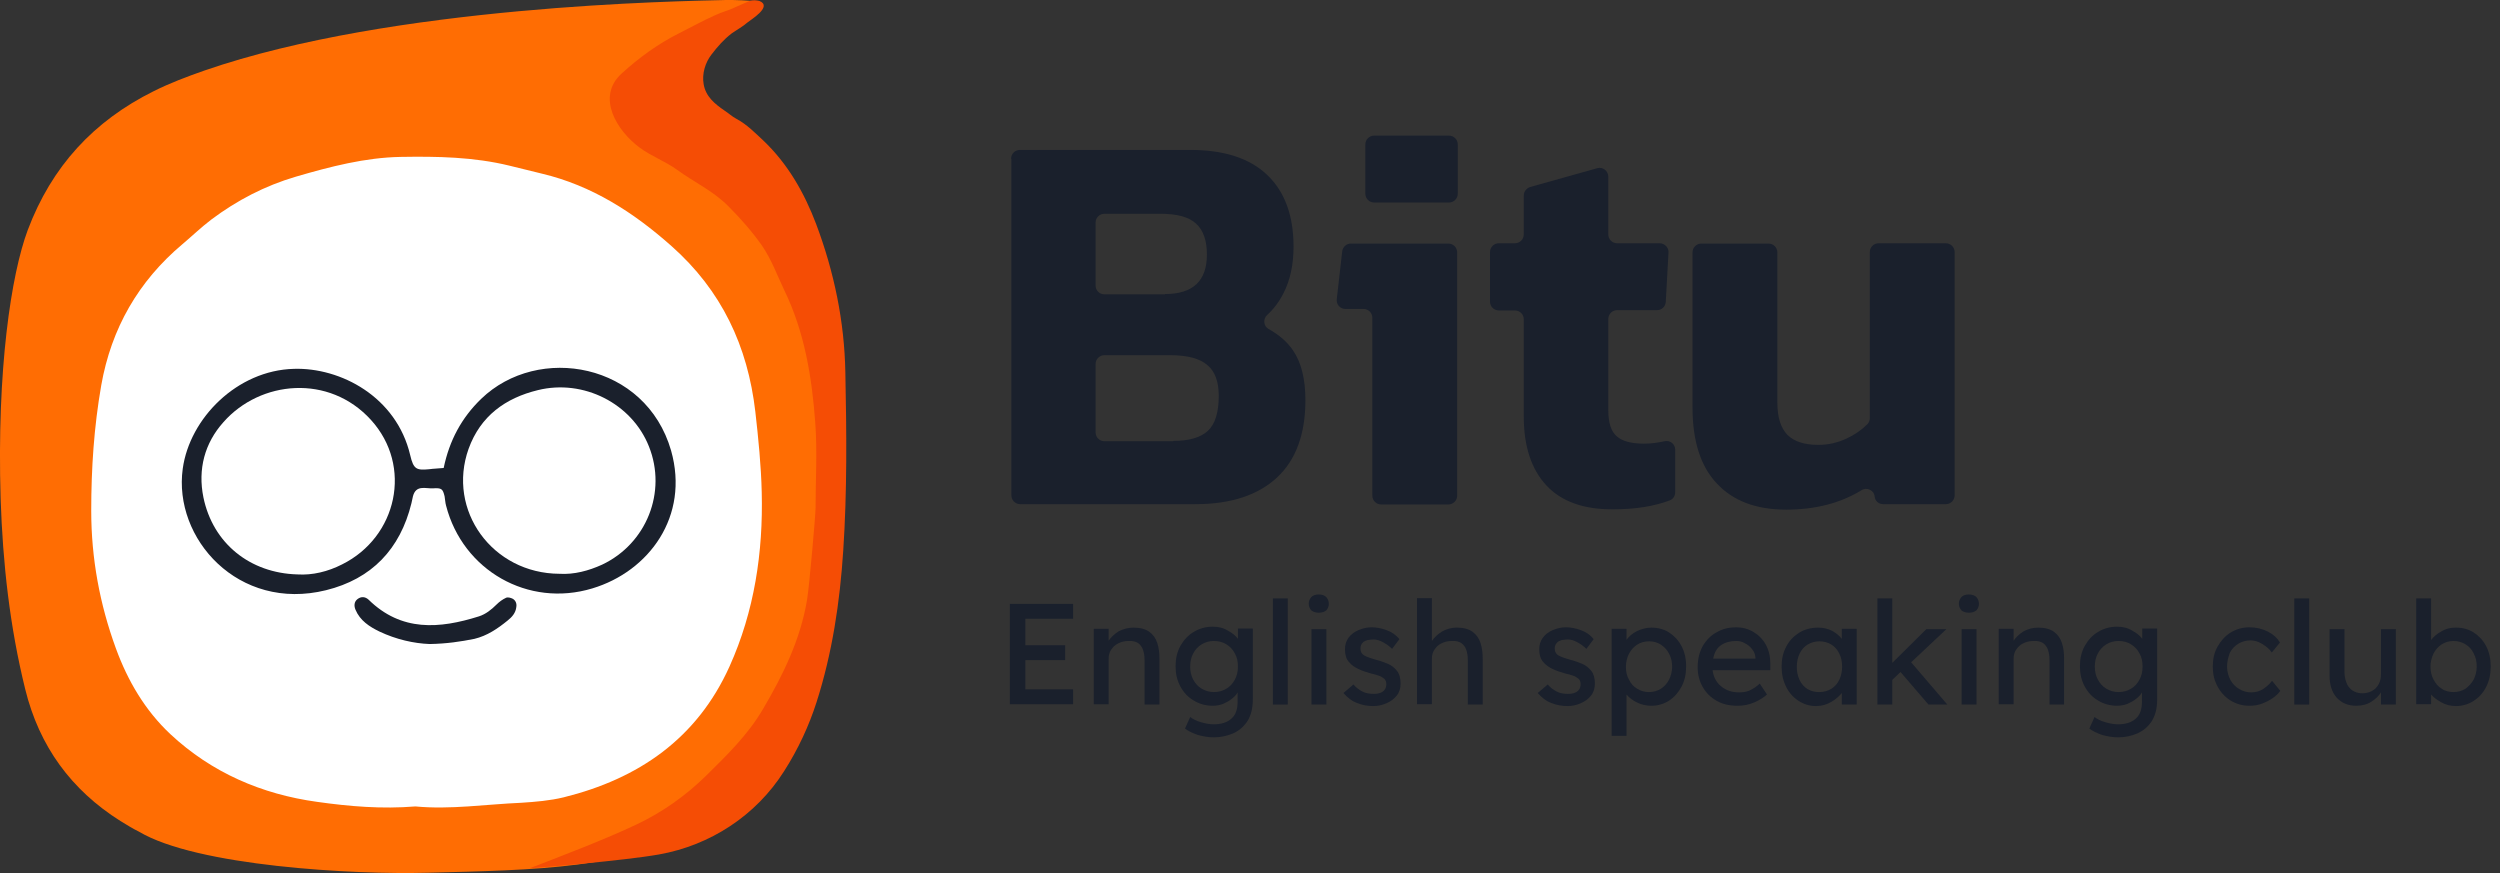 <svg width="126" height="44" viewBox="0 0 126 44" fill="none" xmlns="http://www.w3.org/2000/svg">
<rect x="0" y="0" width="126" height="44" fill="#333333" stroke="none"/>
<g clip-path="url(#clip0_27131_70651)">
<path d="M50.896 30.436H54.084V31.186H51.678V32.52H53.685V33.271H51.678V34.742H54.084V35.493H50.896V30.436Z" fill="#1A202C"/>
<path d="M57.133 31.632C57.47 31.632 57.746 31.709 57.93 31.846C58.114 31.984 58.252 32.168 58.329 32.413C58.405 32.643 58.436 32.919 58.436 33.195V35.509H57.685V33.241C57.685 33.057 57.654 32.889 57.608 32.751C57.562 32.613 57.47 32.49 57.363 32.413C57.24 32.337 57.087 32.291 56.873 32.306C56.673 32.306 56.505 32.352 56.352 32.429C56.198 32.505 56.091 32.613 55.999 32.751C55.907 32.889 55.876 33.042 55.876 33.195V35.494H55.126V31.693H55.876V32.291C55.999 32.107 56.168 31.954 56.382 31.816C56.627 31.693 56.873 31.632 57.133 31.632Z" fill="#1A202C"/>
<path d="M59.985 36.137C60.123 36.244 60.306 36.336 60.521 36.397C60.736 36.459 60.95 36.505 61.165 36.505C61.548 36.505 61.854 36.413 62.069 36.213C62.283 36.029 62.376 35.738 62.376 35.355V34.895C62.314 35.018 62.207 35.125 62.084 35.217C61.962 35.324 61.808 35.401 61.64 35.478C61.471 35.539 61.303 35.57 61.119 35.57C60.766 35.57 60.444 35.478 60.169 35.309C59.877 35.141 59.663 34.911 59.494 34.604C59.326 34.298 59.249 33.96 59.249 33.577C59.249 33.194 59.326 32.857 59.494 32.55C59.663 32.259 59.877 32.014 60.169 31.846C60.444 31.677 60.766 31.585 61.119 31.585C61.41 31.585 61.67 31.646 61.885 31.784C62.115 31.907 62.283 32.045 62.391 32.198V31.677H63.142V35.248C63.142 35.708 63.05 36.06 62.866 36.351C62.682 36.627 62.452 36.826 62.146 36.964C61.854 37.087 61.532 37.163 61.18 37.163C60.904 37.163 60.644 37.117 60.368 37.041C60.107 36.949 59.877 36.842 59.724 36.719L59.985 36.137ZM61.18 32.305C60.95 32.305 60.736 32.367 60.567 32.474C60.383 32.581 60.245 32.734 60.138 32.934C60.031 33.133 59.985 33.347 59.985 33.593C59.985 33.838 60.031 34.052 60.138 34.252C60.245 34.451 60.383 34.604 60.567 34.711C60.751 34.819 60.95 34.88 61.18 34.88C61.425 34.88 61.624 34.819 61.808 34.711C61.992 34.604 62.13 34.451 62.237 34.252C62.345 34.052 62.391 33.838 62.391 33.593C62.391 33.347 62.345 33.117 62.237 32.934C62.13 32.734 61.992 32.581 61.808 32.474C61.64 32.367 61.425 32.305 61.18 32.305Z" fill="#1A202C"/>
<path d="M64.152 35.509V30.16H64.903V35.509H64.152Z" fill="#1A202C"/>
<path d="M66.467 30.881C66.299 30.881 66.176 30.834 66.084 30.758C66.007 30.666 65.961 30.559 65.961 30.421C65.961 30.298 66.007 30.191 66.084 30.099C66.161 30.007 66.299 29.961 66.467 29.961C66.636 29.961 66.758 30.007 66.85 30.099C66.927 30.191 66.973 30.298 66.973 30.436C66.973 30.559 66.927 30.666 66.85 30.758C66.758 30.834 66.636 30.881 66.467 30.881ZM66.85 35.509H66.099V31.708H66.85V35.509Z" fill="#1A202C"/>
<path d="M70.161 32.704C70.023 32.566 69.87 32.459 69.701 32.367C69.533 32.275 69.379 32.229 69.226 32.229C69.119 32.229 69.027 32.245 68.92 32.26C68.828 32.291 68.736 32.321 68.674 32.398C68.613 32.459 68.567 32.551 68.567 32.689C68.567 32.858 68.644 32.98 68.797 33.057C68.95 33.133 69.134 33.195 69.364 33.256C69.563 33.302 69.747 33.379 69.947 33.455C70.13 33.532 70.284 33.654 70.406 33.808C70.529 33.961 70.59 34.176 70.59 34.452C70.59 34.681 70.529 34.896 70.391 35.065C70.253 35.233 70.085 35.356 69.87 35.448C69.655 35.54 69.441 35.586 69.211 35.586C68.935 35.586 68.659 35.54 68.399 35.432C68.138 35.34 67.908 35.156 67.709 34.927L68.215 34.497C68.337 34.651 68.491 34.758 68.659 34.85C68.828 34.942 69.027 34.972 69.272 34.972C69.364 34.972 69.456 34.957 69.548 34.927C69.64 34.896 69.717 34.85 69.778 34.773C69.839 34.697 69.87 34.605 69.87 34.482C69.87 34.359 69.839 34.283 69.763 34.206C69.686 34.145 69.594 34.084 69.487 34.053C69.364 34.007 69.242 33.976 69.104 33.946C68.889 33.884 68.69 33.823 68.491 33.731C68.291 33.639 68.123 33.532 67.985 33.363C67.847 33.21 67.786 32.995 67.786 32.72C67.786 32.49 67.847 32.306 67.969 32.137C68.092 31.969 68.261 31.846 68.475 31.754C68.69 31.662 68.904 31.616 69.134 31.616C69.364 31.616 69.609 31.662 69.87 31.754C70.13 31.846 70.36 31.999 70.529 32.214L70.161 32.704Z" fill="#1A202C"/>
<path d="M73.425 31.631C73.762 31.631 74.038 31.708 74.222 31.846C74.406 31.984 74.544 32.167 74.62 32.413C74.697 32.643 74.728 32.919 74.728 33.194V35.508H73.977V33.24C73.977 33.056 73.946 32.888 73.9 32.75C73.854 32.612 73.762 32.489 73.655 32.413C73.532 32.336 73.379 32.29 73.164 32.306C72.965 32.306 72.797 32.351 72.643 32.428C72.49 32.505 72.383 32.612 72.291 32.75C72.199 32.888 72.168 33.041 72.168 33.194V35.493H71.417V30.145H72.168V32.306C72.291 32.121 72.459 31.968 72.674 31.83C72.919 31.692 73.164 31.631 73.425 31.631Z" fill="#1A202C"/>
<path d="M79.953 32.704C79.816 32.566 79.662 32.459 79.494 32.367C79.325 32.275 79.172 32.229 79.019 32.229C78.911 32.229 78.819 32.245 78.712 32.26C78.62 32.291 78.528 32.321 78.467 32.398C78.406 32.459 78.359 32.551 78.359 32.689C78.359 32.858 78.436 32.98 78.589 33.057C78.743 33.133 78.927 33.195 79.156 33.256C79.356 33.302 79.54 33.379 79.739 33.455C79.923 33.532 80.076 33.654 80.199 33.808C80.321 33.961 80.382 34.176 80.382 34.452C80.382 34.681 80.321 34.896 80.183 35.065C80.045 35.233 79.877 35.356 79.662 35.448C79.448 35.54 79.233 35.586 79.003 35.586C78.727 35.586 78.451 35.54 78.191 35.432C77.93 35.34 77.701 35.156 77.501 34.927L78.007 34.497C78.13 34.651 78.283 34.758 78.451 34.85C78.62 34.942 78.819 34.972 79.064 34.972C79.156 34.972 79.248 34.957 79.34 34.927C79.432 34.896 79.509 34.85 79.57 34.773C79.632 34.697 79.662 34.605 79.662 34.482C79.662 34.359 79.632 34.283 79.555 34.206C79.478 34.145 79.386 34.084 79.279 34.053C79.156 34.007 79.034 33.976 78.896 33.946C78.681 33.884 78.482 33.823 78.283 33.731C78.084 33.639 77.915 33.532 77.777 33.363C77.639 33.21 77.578 32.995 77.578 32.72C77.578 32.49 77.639 32.306 77.762 32.137C77.884 31.969 78.053 31.846 78.267 31.754C78.482 31.662 78.697 31.616 78.927 31.616C79.156 31.616 79.402 31.662 79.662 31.754C79.923 31.846 80.153 31.999 80.321 32.214L79.953 32.704Z" fill="#1A202C"/>
<path d="M83.219 31.632C83.556 31.632 83.862 31.709 84.123 31.877C84.383 32.046 84.598 32.276 84.751 32.567C84.904 32.858 84.981 33.195 84.981 33.593C84.981 33.977 84.904 34.314 84.751 34.605C84.598 34.896 84.383 35.141 84.123 35.31C83.862 35.479 83.556 35.571 83.234 35.571C82.958 35.571 82.713 35.509 82.498 35.402C82.284 35.295 82.1 35.157 81.977 35.004V37.088H81.226V31.693H81.977V32.245C82.084 32.092 82.253 31.938 82.483 31.816C82.713 31.709 82.958 31.632 83.219 31.632ZM83.111 32.322C82.881 32.322 82.682 32.383 82.513 32.49C82.345 32.597 82.207 32.751 82.1 32.95C82.008 33.134 81.946 33.364 81.946 33.609C81.946 33.854 81.992 34.069 82.1 34.252C82.192 34.452 82.33 34.605 82.513 34.712C82.682 34.82 82.897 34.881 83.111 34.881C83.326 34.881 83.54 34.82 83.709 34.712C83.877 34.605 84.016 34.452 84.123 34.252C84.215 34.053 84.276 33.839 84.276 33.609C84.276 33.364 84.23 33.149 84.123 32.95C84.031 32.766 83.893 32.613 83.709 32.49C83.54 32.383 83.341 32.322 83.111 32.322Z" fill="#1A202C"/>
<path d="M89.057 35.003C88.888 35.156 88.689 35.279 88.413 35.402C88.137 35.524 87.861 35.57 87.57 35.57C87.172 35.57 86.819 35.494 86.528 35.325C86.222 35.156 85.992 34.927 85.823 34.635C85.654 34.344 85.562 34.007 85.562 33.639C85.562 33.21 85.654 32.858 85.823 32.551C86.007 32.245 86.237 32.015 86.528 31.861C86.819 31.693 87.141 31.616 87.494 31.616C87.816 31.616 88.107 31.693 88.367 31.846C88.628 31.999 88.842 32.214 88.996 32.49C89.149 32.766 89.225 33.087 89.225 33.455V33.777H86.314C86.359 34.114 86.497 34.39 86.743 34.589C86.988 34.789 87.279 34.896 87.647 34.896C87.907 34.896 88.122 34.85 88.291 34.743C88.459 34.651 88.597 34.543 88.689 34.452L89.057 35.003ZM87.509 32.306C87.218 32.306 86.972 32.367 86.758 32.505C86.543 32.643 86.405 32.873 86.344 33.195H88.475V33.149C88.459 32.98 88.413 32.842 88.306 32.72C88.214 32.597 88.091 32.49 87.953 32.428C87.816 32.337 87.662 32.306 87.509 32.306Z" fill="#1A202C"/>
<path d="M93.578 31.709V35.509H92.827V34.927C92.705 35.08 92.536 35.233 92.306 35.371C92.076 35.509 91.816 35.586 91.525 35.586C91.203 35.586 90.912 35.494 90.651 35.325C90.39 35.157 90.176 34.927 90.023 34.62C89.869 34.314 89.793 33.977 89.793 33.593C89.793 33.21 89.869 32.873 90.038 32.567C90.191 32.276 90.421 32.046 90.697 31.877C90.973 31.709 91.295 31.632 91.647 31.632C91.908 31.632 92.138 31.693 92.352 31.8C92.552 31.923 92.72 32.046 92.827 32.199V31.693H93.578V31.709ZM91.693 34.881C91.923 34.881 92.122 34.82 92.306 34.712C92.475 34.605 92.613 34.452 92.705 34.252C92.797 34.053 92.843 33.839 92.843 33.593C92.843 33.348 92.797 33.134 92.705 32.95C92.613 32.751 92.475 32.597 92.306 32.49C92.138 32.383 91.923 32.322 91.693 32.322C91.479 32.322 91.279 32.383 91.096 32.49C90.927 32.597 90.789 32.751 90.697 32.95C90.605 33.149 90.559 33.364 90.559 33.609C90.559 33.854 90.605 34.069 90.697 34.268C90.789 34.467 90.927 34.62 91.096 34.728C91.279 34.835 91.479 34.881 91.693 34.881Z" fill="#1A202C"/>
<path d="M94.62 35.509V30.16H95.371V33.409L97.088 31.708H98.099L96.322 33.379L98.145 35.509H97.195L95.785 33.869L95.371 34.267V35.509H94.62Z" fill="#1A202C"/>
<path d="M99.233 30.881C99.064 30.881 98.942 30.834 98.85 30.758C98.773 30.666 98.727 30.559 98.727 30.421C98.727 30.298 98.773 30.191 98.85 30.099C98.927 30.007 99.064 29.961 99.233 29.961C99.402 29.961 99.524 30.007 99.616 30.099C99.693 30.191 99.739 30.298 99.739 30.436C99.739 30.559 99.693 30.666 99.616 30.758C99.524 30.834 99.402 30.881 99.233 30.881ZM99.616 35.509H98.865V31.708H99.616V35.509Z" fill="#1A202C"/>
<path d="M102.728 31.632C103.065 31.632 103.341 31.709 103.525 31.846C103.709 31.984 103.846 32.168 103.923 32.413C104 32.643 104.03 32.919 104.03 33.195V35.509H103.295V33.241C103.295 33.057 103.264 32.889 103.218 32.751C103.172 32.613 103.08 32.49 102.973 32.413C102.85 32.337 102.697 32.291 102.482 32.306C102.283 32.306 102.115 32.352 101.961 32.429C101.808 32.505 101.701 32.613 101.609 32.751C101.517 32.889 101.486 33.042 101.486 33.195V35.494H100.735V31.693H101.486V32.291C101.609 32.107 101.777 31.954 101.992 31.816C102.222 31.693 102.467 31.632 102.728 31.632Z" fill="#1A202C"/>
<path d="M105.564 36.137C105.701 36.244 105.885 36.336 106.1 36.397C106.314 36.459 106.529 36.505 106.744 36.505C107.127 36.505 107.433 36.413 107.648 36.213C107.862 36.029 107.954 35.738 107.954 35.355V34.895C107.893 35.018 107.786 35.125 107.663 35.217C107.541 35.324 107.387 35.401 107.219 35.478C107.05 35.539 106.882 35.57 106.698 35.57C106.345 35.57 106.023 35.478 105.747 35.309C105.456 35.141 105.242 34.911 105.073 34.604C104.905 34.298 104.828 33.96 104.828 33.577C104.828 33.194 104.905 32.857 105.073 32.55C105.242 32.259 105.456 32.014 105.747 31.846C106.023 31.677 106.345 31.585 106.698 31.585C106.989 31.585 107.249 31.646 107.464 31.784C107.694 31.907 107.862 32.045 107.97 32.198V31.677H108.721V35.248C108.721 35.708 108.629 36.06 108.445 36.351C108.261 36.627 108.031 36.826 107.724 36.964C107.433 37.087 107.111 37.163 106.759 37.163C106.483 37.163 106.223 37.117 105.947 37.041C105.686 36.949 105.456 36.842 105.303 36.719L105.564 36.137ZM106.774 32.305C106.544 32.305 106.33 32.367 106.161 32.474C105.977 32.581 105.839 32.734 105.732 32.934C105.625 33.133 105.579 33.347 105.579 33.593C105.579 33.838 105.625 34.052 105.732 34.252C105.839 34.451 105.977 34.604 106.161 34.711C106.345 34.819 106.544 34.88 106.774 34.88C107.019 34.88 107.219 34.819 107.403 34.711C107.586 34.604 107.724 34.451 107.832 34.252C107.939 34.052 107.985 33.838 107.985 33.593C107.985 33.347 107.939 33.117 107.832 32.934C107.724 32.734 107.586 32.581 107.403 32.474C107.234 32.367 107.019 32.305 106.774 32.305Z" fill="#1A202C"/>
<path d="M112.244 33.593C112.244 33.838 112.306 34.068 112.413 34.268C112.52 34.467 112.673 34.62 112.857 34.727C113.041 34.835 113.24 34.896 113.455 34.896C113.7 34.896 113.899 34.835 114.083 34.712C114.267 34.589 114.405 34.452 114.512 34.313L114.926 34.819C114.834 34.957 114.712 35.065 114.543 35.187C114.39 35.294 114.206 35.386 114.007 35.463C113.807 35.54 113.593 35.57 113.363 35.57C113.011 35.57 112.704 35.478 112.428 35.31C112.152 35.141 111.922 34.896 111.769 34.605C111.601 34.298 111.524 33.976 111.524 33.593C111.524 33.21 111.601 32.873 111.769 32.582C111.938 32.291 112.152 32.045 112.428 31.877C112.704 31.708 113.026 31.616 113.363 31.616C113.716 31.616 114.022 31.693 114.298 31.831C114.574 31.969 114.773 32.153 114.911 32.383L114.497 32.888C114.39 32.72 114.221 32.582 114.022 32.459C113.823 32.337 113.624 32.275 113.424 32.275C113.194 32.275 112.995 32.337 112.811 32.444C112.627 32.551 112.489 32.704 112.382 32.904C112.306 33.118 112.244 33.348 112.244 33.593Z" fill="#1A202C"/>
<path d="M115.632 35.509V30.16H116.383V35.509H115.632Z" fill="#1A202C"/>
<path d="M120 33.992V31.708H120.751V35.509H120V34.896C119.892 35.08 119.724 35.233 119.509 35.371C119.295 35.509 119.034 35.57 118.743 35.57C118.345 35.57 118.023 35.432 117.777 35.172C117.532 34.896 117.41 34.528 117.41 34.053V31.708H118.161V33.854C118.161 34.053 118.191 34.221 118.253 34.39C118.314 34.559 118.406 34.681 118.544 34.788C118.682 34.88 118.85 34.942 119.05 34.942C119.31 34.942 119.54 34.865 119.724 34.697C119.908 34.513 120 34.283 120 33.992Z" fill="#1A202C"/>
<path d="M123.769 31.631C124.107 31.631 124.413 31.708 124.674 31.877C124.934 32.045 125.149 32.275 125.302 32.566C125.455 32.858 125.532 33.21 125.532 33.593C125.532 33.976 125.455 34.329 125.302 34.62C125.149 34.926 124.934 35.156 124.674 35.325C124.413 35.493 124.107 35.585 123.785 35.585C123.509 35.585 123.264 35.524 123.049 35.401C122.835 35.279 122.651 35.156 122.528 35.003V35.493H121.777V30.16H122.528V32.26C122.635 32.106 122.804 31.953 123.034 31.831C123.248 31.693 123.494 31.631 123.769 31.631ZM123.662 32.306C123.432 32.306 123.233 32.367 123.064 32.474C122.896 32.582 122.758 32.735 122.651 32.934C122.559 33.133 122.497 33.348 122.497 33.593C122.497 33.838 122.543 34.053 122.651 34.252C122.758 34.451 122.881 34.605 123.064 34.712C123.233 34.834 123.448 34.88 123.662 34.88C123.877 34.88 124.091 34.819 124.26 34.712C124.428 34.589 124.566 34.436 124.674 34.252C124.766 34.053 124.827 33.838 124.827 33.593C124.827 33.348 124.781 33.133 124.674 32.934C124.582 32.735 124.444 32.582 124.26 32.474C124.091 32.367 123.892 32.306 123.662 32.306Z" fill="#1A202C"/>
<path d="M50.958 8C50.958 7.755 51.157 7.556 51.402 7.556H59.985C61.686 7.556 62.973 7.969 63.862 8.812C64.751 9.655 65.195 10.866 65.195 12.429C65.195 13.333 65.027 14.115 64.69 14.774C64.475 15.203 64.199 15.571 63.862 15.877C63.648 16.077 63.678 16.445 63.939 16.582C64.46 16.874 64.874 17.226 65.165 17.655C65.579 18.253 65.793 19.096 65.793 20.169C65.793 21.87 65.318 23.172 64.368 24.061C63.418 24.95 62.038 25.41 60.261 25.41H51.418C51.173 25.41 50.973 25.211 50.973 24.966V8H50.958ZM58.713 14.82C60.123 14.82 60.828 14.161 60.828 12.828C60.828 12.123 60.644 11.602 60.291 11.28C59.939 10.943 59.341 10.774 58.483 10.774H55.663C55.418 10.774 55.218 10.973 55.218 11.219V14.391C55.218 14.636 55.418 14.835 55.663 14.835H58.713V14.82ZM59.127 22.222C59.923 22.222 60.506 22.054 60.874 21.717C61.242 21.379 61.425 20.782 61.425 19.954C61.425 19.249 61.242 18.728 60.858 18.406C60.475 18.069 59.847 17.901 58.958 17.901H55.663C55.418 17.901 55.218 18.1 55.218 18.345V21.793C55.218 22.038 55.418 22.238 55.663 22.238H59.127V22.222Z" fill="#1A202C"/>
<path d="M68.721 15.571H67.802C67.541 15.571 67.342 15.341 67.373 15.08L67.648 12.659C67.679 12.444 67.863 12.276 68.078 12.276H72.997C73.242 12.276 73.442 12.475 73.442 12.72V24.981C73.442 25.226 73.242 25.425 72.997 25.425H69.61C69.365 25.425 69.166 25.226 69.166 24.981V16.015C69.166 15.77 68.966 15.571 68.721 15.571ZM69.258 6.835H73.028C73.273 6.835 73.472 7.034 73.472 7.279V9.762C73.472 10.007 73.273 10.207 73.028 10.207H69.258C69.012 10.207 68.813 10.007 68.813 9.762V7.279C68.813 7.034 69.012 6.835 69.258 6.835Z" fill="#1A202C"/>
<path d="M77.932 24.459C77.181 23.647 76.798 22.498 76.798 20.996V16.091C76.798 15.846 76.598 15.647 76.353 15.647H75.541C75.296 15.647 75.096 15.448 75.096 15.203V12.704C75.096 12.459 75.296 12.26 75.541 12.26H76.353C76.598 12.26 76.798 12.061 76.798 11.816V9.854C76.798 9.655 76.936 9.486 77.119 9.425L80.506 8.475C80.782 8.398 81.058 8.613 81.058 8.904V11.816C81.058 12.061 81.257 12.26 81.503 12.26H83.648C83.893 12.26 84.108 12.475 84.093 12.72L83.955 15.218C83.939 15.448 83.755 15.632 83.51 15.632H81.503C81.257 15.632 81.058 15.831 81.058 16.076V20.674C81.058 21.302 81.196 21.747 81.487 21.992C81.763 22.237 82.223 22.36 82.867 22.36C83.204 22.36 83.556 22.314 83.893 22.237C84.169 22.176 84.43 22.375 84.43 22.666V24.812C84.43 24.996 84.323 25.164 84.139 25.226C83.357 25.517 82.422 25.67 81.319 25.67C79.817 25.685 78.683 25.272 77.932 24.459Z" fill="#1A202C"/>
<path d="M86.529 24.368C85.701 23.494 85.303 22.207 85.303 20.537V12.72C85.303 12.475 85.502 12.276 85.747 12.276H89.134C89.38 12.276 89.579 12.475 89.579 12.72V20.291C89.579 21.027 89.747 21.563 90.085 21.916C90.422 22.253 90.943 22.422 91.648 22.422C92.138 22.422 92.613 22.314 93.073 22.1C93.472 21.916 93.824 21.671 94.115 21.38C94.192 21.303 94.238 21.196 94.238 21.073V12.705C94.238 12.46 94.437 12.261 94.682 12.261H98.069C98.314 12.261 98.514 12.46 98.514 12.705V24.966C98.514 25.211 98.314 25.41 98.069 25.41H94.912C94.682 25.41 94.498 25.242 94.483 25.027C94.452 24.705 94.085 24.537 93.824 24.705C92.751 25.364 91.479 25.686 90.023 25.686C88.506 25.686 87.341 25.242 86.529 24.368Z" fill="#1A202C"/>
<path d="M21.58 43.985C17.779 44.092 9.902 43.648 7.005 41.916C6.683 41.762 6.377 41.563 6.07 41.379C3.588 39.816 1.978 37.609 1.273 34.743C0.492 31.586 0.139 28.383 0.032 25.134C-0.167 18.605 0.568 13.824 1.396 11.601C2.607 8.383 4.722 6.1 7.741 4.598C8.568 4.184 9.427 3.862 10.3 3.556C19.817 0.261 34.3 0.061 36.584 0C36.86 0 37.12 0 37.396 0.015C37.641 0.031 37.902 0.031 38.132 0.092C38.055 0.138 37.963 0.153 37.886 0.199C37.779 0.261 37.657 0.322 37.549 0.398C37.457 0.46 37.396 0.552 37.304 0.628C37.105 0.766 36.844 0.812 36.614 0.92C34.821 1.732 33.074 2.621 31.618 3.969C30.607 4.889 30.607 5.41 31.603 6.345C32.339 7.019 33.105 7.724 34.024 8.107C36.614 9.18 38.009 11.402 39.358 13.609C40.967 16.23 41.427 19.203 41.503 22.253C41.565 24.812 41.549 27.402 41.105 29.9C41.258 33.211 39.496 38.713 35.266 41.578C31.909 43.816 26.852 43.847 21.58 43.985Z" fill="#FF6D03"/>
<path d="M37.671 1.134C37.426 1.348 37.135 1.502 36.874 1.686C36.476 1.992 36.169 2.345 35.863 2.743C35.541 3.157 35.372 3.724 35.464 4.245C35.571 4.873 36.031 5.241 36.522 5.578C36.736 5.716 36.889 5.869 37.119 5.992C37.64 6.268 38.039 6.682 38.468 7.08C39.709 8.26 40.537 9.716 41.135 11.295C42.039 13.701 42.56 16.199 42.606 18.774C42.667 21.777 42.698 24.766 42.499 27.755C42.33 30.345 41.947 32.919 41.15 35.402C40.782 36.551 40.23 37.762 39.51 38.881C38.1 41.103 35.801 42.605 33.211 43.065C31.495 43.371 26.958 43.755 26.713 43.755C28.414 43.096 30.437 42.329 32.062 41.563C33.364 40.95 34.56 40.107 35.587 39.096C36.644 38.053 37.702 37.026 38.453 35.739C39.464 34.023 40.338 32.245 40.675 30.237C40.797 29.486 41.104 25.931 41.104 25.624C41.104 24.184 41.196 22.743 41.089 21.302C40.92 19.004 40.552 16.735 39.525 14.62C39.158 13.854 38.897 13.103 38.407 12.383C37.901 11.663 37.319 11.004 36.69 10.375C35.924 9.609 34.974 9.18 34.115 8.551C33.518 8.122 32.828 7.877 32.23 7.433C31.112 6.605 30.023 4.904 31.326 3.709C32.2 2.912 33.165 2.207 34.238 1.67C34.851 1.364 35.449 1.027 36.077 0.751C36.368 0.613 36.69 0.536 36.981 0.398C37.15 0.322 37.334 0.245 37.502 0.168C37.61 0.122 37.732 0.061 37.855 0.03C37.977 -0 38.131 0.015 38.269 0.046C38.958 0.322 37.855 0.981 37.671 1.134Z" fill="#F54D05"/>
<path d="M20.935 40.644C19.249 40.782 17.609 40.644 15.985 40.414C13.195 40.031 10.667 38.943 8.582 36.996C7.31 35.801 6.437 34.314 5.839 32.674C5.027 30.452 4.598 28.138 4.598 25.747C4.598 23.617 4.736 21.517 5.103 19.418C5.609 16.552 6.973 14.176 9.195 12.306C9.686 11.893 10.146 11.448 10.651 11.065C11.939 10.1 13.349 9.364 14.912 8.904C16.644 8.398 18.406 7.939 20.199 7.908C22.023 7.877 23.877 7.908 25.686 8.352C26.222 8.49 26.774 8.613 27.31 8.751C29.824 9.349 31.923 10.697 33.839 12.398C36.368 14.636 37.686 17.441 38.069 20.751C38.222 22.1 38.36 23.464 38.391 24.812C38.467 27.831 38.023 30.805 36.766 33.594C35.126 37.226 32.184 39.249 28.414 40.184C27.724 40.352 26.988 40.414 26.268 40.46C24.49 40.536 22.697 40.812 20.935 40.644Z" fill="white"/>
<path d="M22.361 23.586C22.652 22.192 23.265 21.058 24.246 20.107C27.127 17.318 32.552 18.284 33.824 22.713C34.759 26.023 32.706 28.797 29.855 29.655C26.621 30.636 23.326 28.751 22.483 25.487C22.437 25.333 22.437 25.165 22.407 25.012C22.315 24.644 22.269 24.582 21.809 24.613C21.441 24.628 20.966 24.429 20.813 25.012C20.782 25.134 20.767 25.241 20.736 25.364C20.169 27.678 18.729 29.18 16.43 29.747C12.016 30.835 8.721 27.142 9.211 23.617C9.564 21.073 11.954 18.667 14.805 18.59C17.165 18.514 19.985 20 20.675 22.943C20.843 23.663 20.997 23.709 21.64 23.648C21.855 23.617 22.054 23.617 22.361 23.586Z" fill="#1A202C"/>
<path d="M21.655 32.459C20.858 32.429 19.97 32.23 19.127 31.831C18.621 31.586 18.146 31.279 17.916 30.728C17.839 30.544 17.839 30.329 18.023 30.191C18.207 30.053 18.406 30.069 18.575 30.222C20.23 31.846 22.146 31.693 24.138 31.065C24.475 30.957 24.767 30.728 25.027 30.467C25.165 30.329 25.334 30.207 25.502 30.13C25.594 30.084 25.747 30.13 25.839 30.176C25.977 30.253 26.054 30.406 26.023 30.59C25.993 30.896 25.793 31.111 25.579 31.279C25.088 31.678 24.552 32.046 23.908 32.199C23.219 32.337 22.514 32.444 21.655 32.459Z" fill="#1A202C"/>
<path d="M15.004 28.951C12.583 28.889 10.729 27.372 10.253 25.073C9.962 23.648 10.315 22.33 11.265 21.272C13.119 19.173 16.583 18.836 18.698 21.165C20.813 23.495 20.016 27.066 17.242 28.445C16.522 28.813 15.74 28.997 15.004 28.951Z" fill="white"/>
<path d="M28.2 28.919C24.812 28.904 22.514 25.716 23.617 22.62C24.215 20.965 25.471 20.061 27.111 19.662C29.41 19.095 31.847 20.337 32.705 22.498C33.625 24.797 32.583 27.402 30.345 28.459C29.671 28.766 28.935 28.965 28.2 28.919Z" fill="white"/>
</g>
<defs>
<clipPath id="clip0_27131_70651">
<rect width="125.533" height="44" fill="white"/>
</clipPath>
</defs>
</svg>
